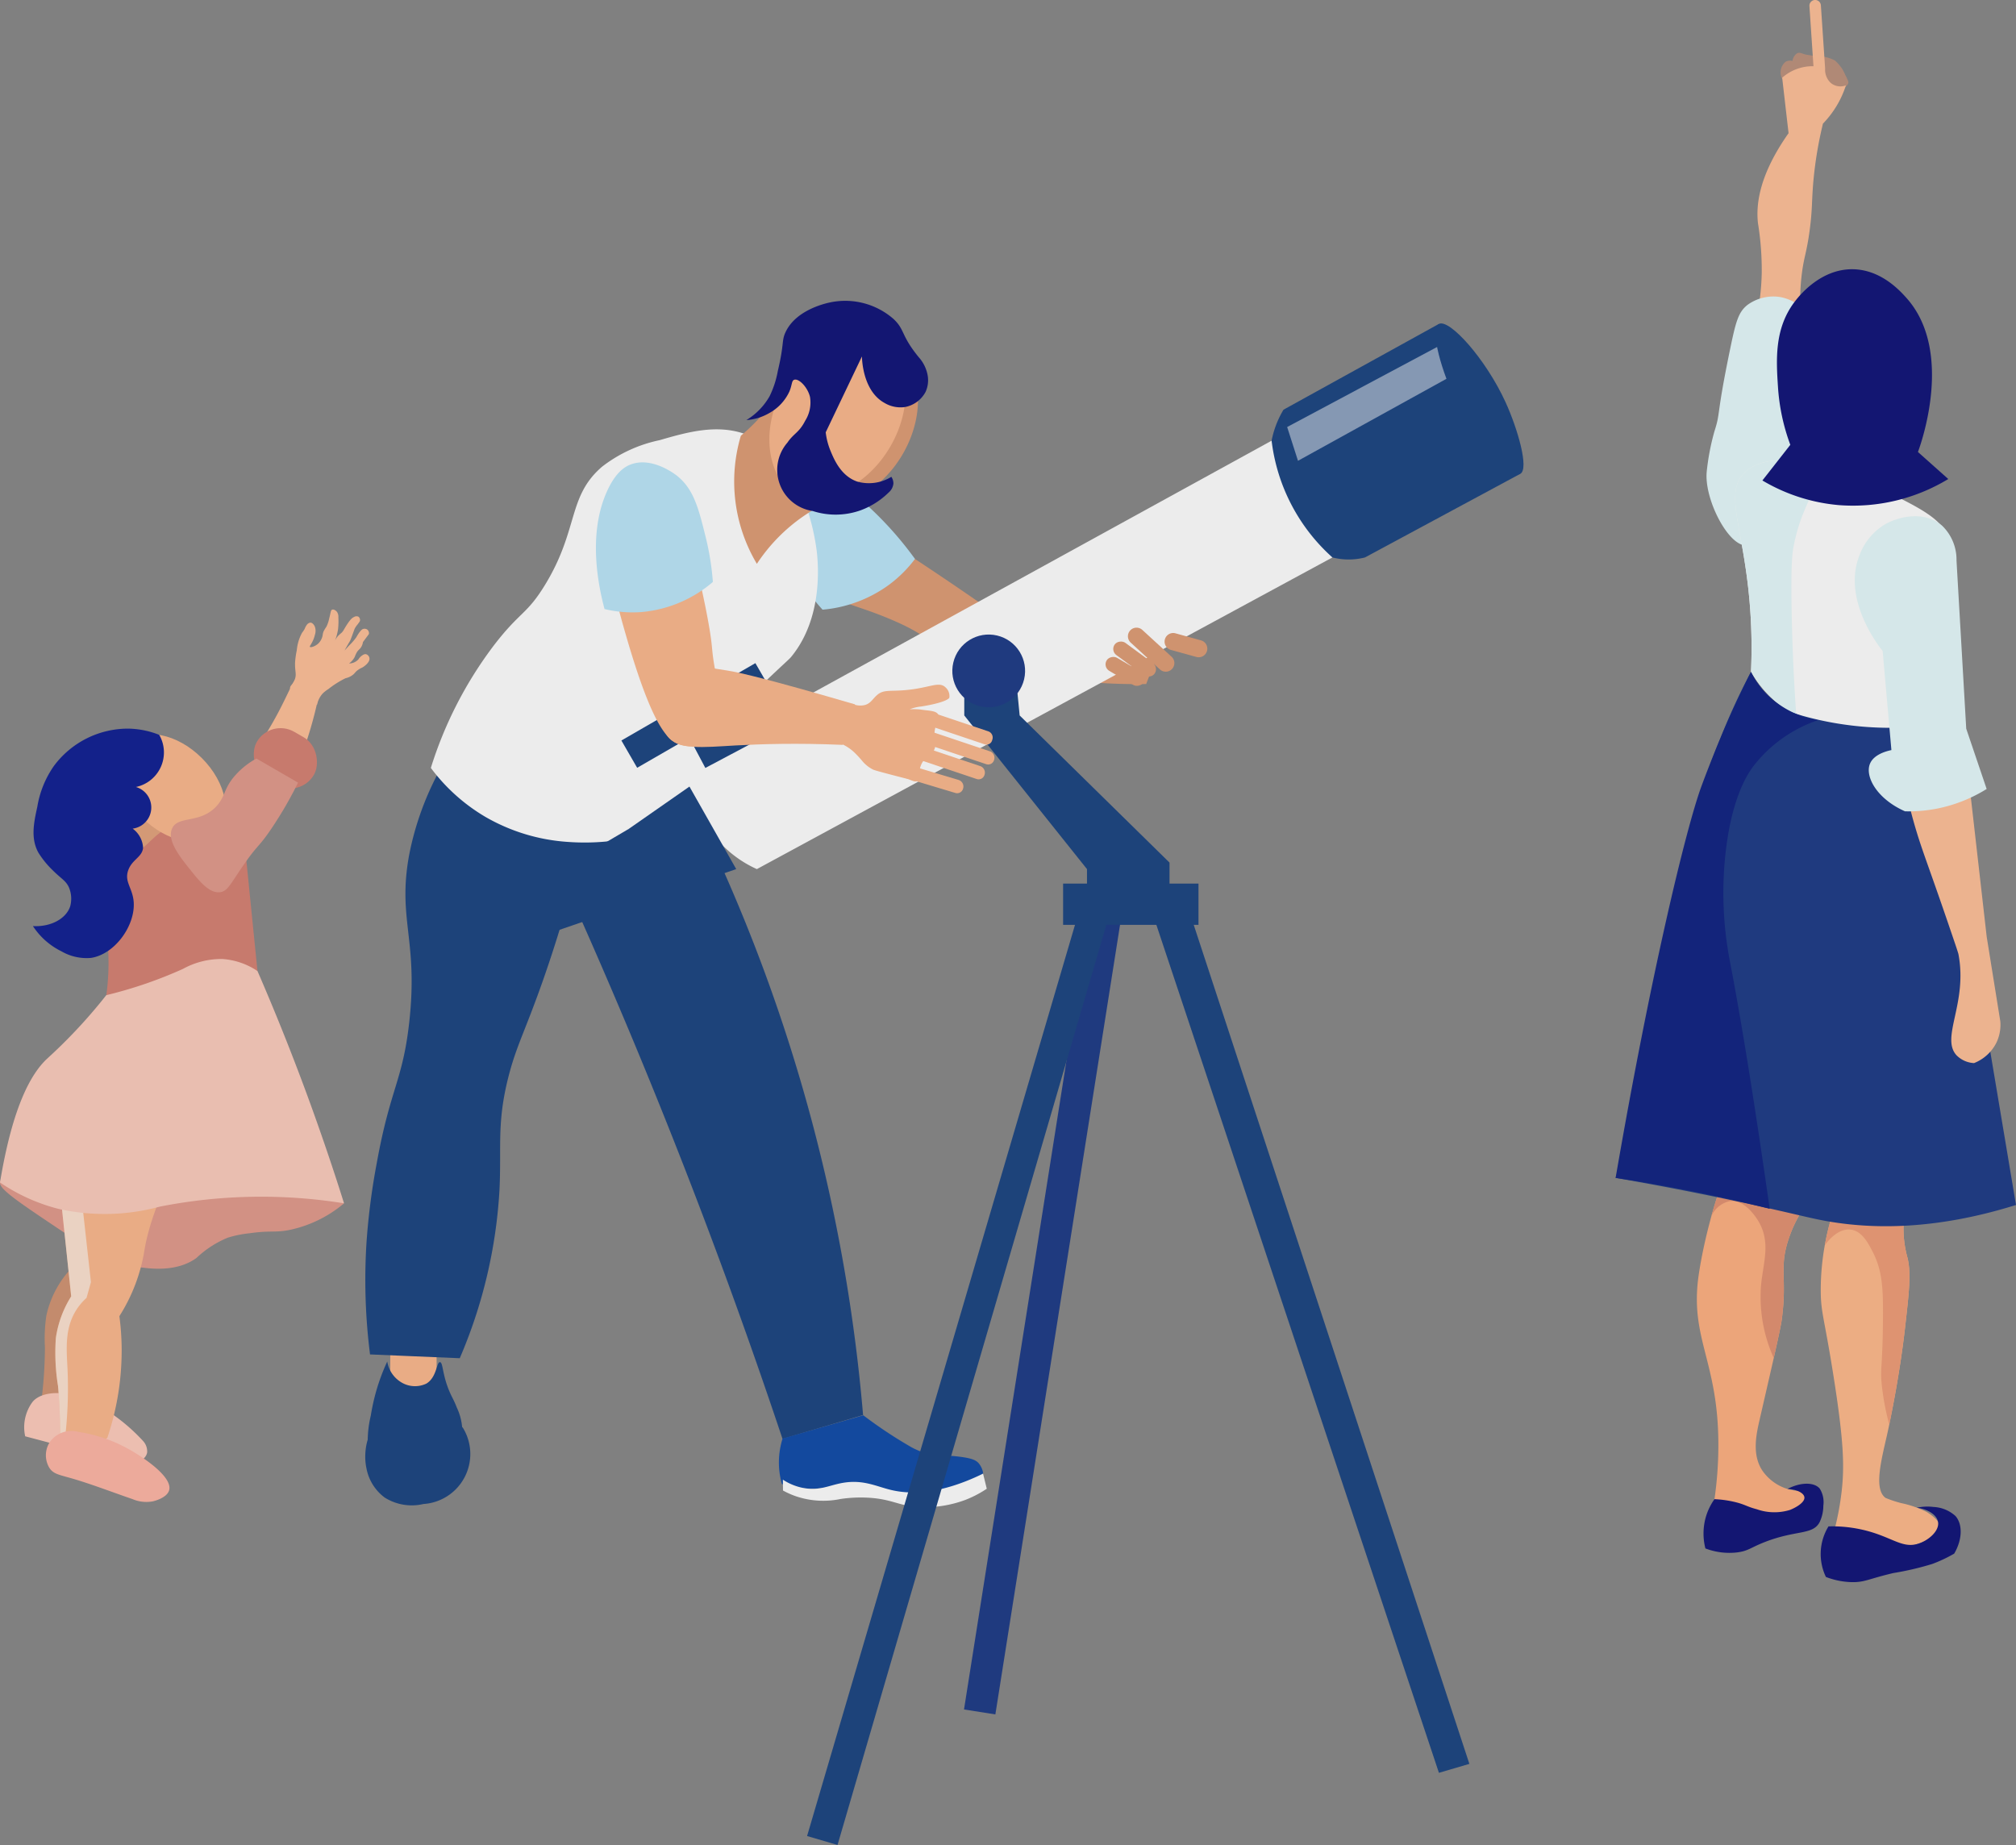 <svg xmlns="http://www.w3.org/2000/svg" width="212.68" height="194.642" viewBox="0 0 212.68 194.642">
  <rect x="0" y="0" width="212.68" height="194.642" fill="#808080" stroke="none"/>
  <g id="footer-3" transform="translate(-1168.583 -2544)" opacity="0.85">
    <g id="father" transform="translate(1207.119 2575.741)">
      <g id="legs" transform="translate(0 44.895)">
        <rect id="矩形_108643" data-name="矩形 108643" width="4.89" height="7.558" rx="2.445" transform="translate(2.634 63.223)" fill="#fbb486"/>
        <g id="组_95865" data-name="组 95865" transform="translate(0 67.001)">
          <path id="路径_178950" data-name="路径 178950" d="M1289.067,3084.387a5,5,0,0,1-1.311,2.289,5.193,5.193,0,0,1-3.2,1.4,4.282,4.282,0,0,1-2.977-.474c-1.458-1-1.242-2.981-1.748-2.983-.524,0-1.317,2.105-.883,4.138a4.983,4.983,0,0,0,1.922,3.089,5.351,5.351,0,0,0,4.091.683,5.284,5.284,0,0,0,4.1-8.139Z" transform="translate(-1278.826 -3077.496)" fill="#0c3879"/>
          <path id="路径_178951" data-name="路径 178951" d="M1287.5,3055.639c-.377-.028-.32,1.606-1.442,2.265a2.779,2.779,0,0,1-2.746-.206,3.141,3.141,0,0,1-1.373-2.128,21.385,21.385,0,0,0-1.179,3.166,23.322,23.322,0,0,0-.561,2.556,11.363,11.363,0,0,0-.319,2.516c.251,1.805,2.539,3.841,5.148,3.707a5.285,5.285,0,0,0,4.393-3.089,4.289,4.289,0,0,0,.412-1.991,6.025,6.025,0,0,0-.549-1.99c-.326-.835-.484-1.028-.755-1.648C1287.722,3056.938,1287.838,3055.663,1287.5,3055.639Z" transform="translate(-1279.621 -3055.57)" fill="#0c3879"/>
        </g>
        <path id="路径_178952" data-name="路径 178952" d="M1300.414,2793.095c-.557,2.04-1.488,5.251-2.856,9.141-1.887,5.363-2.784,6.834-3.618,10.093-1.257,4.912-.724,7.458-.952,12a52.331,52.331,0,0,1-4.189,17.71l-9.465-.4a62.458,62.458,0,0,1-.372-11.809,71.607,71.607,0,0,1,1.077-8.353c1.424-7.9,2.738-8.692,3.428-14.854.981-8.768-1.266-10.869,0-17.71a31.186,31.186,0,0,1,6.284-13.52l22.28,5.713q1.463,2.793,2.856,5.713a178.725,178.725,0,0,1,16.461,61.213l-8.5,2.517c-5.445-16.3-11.769-32.977-19.113-49.925Q1302.089,2796.822,1300.414,2793.095Z" transform="translate(-1278.833 -2775.385)" fill="#0c3879"/>
        <g id="组_95866" data-name="组 95866" transform="translate(43.636 72.672)">
          <path id="路径_178953" data-name="路径 178953" d="M1482.853,3085.431a2.108,2.108,0,0,0-.458-1.062c-.334-.389-.812-.6-2.746-.788a16.544,16.544,0,0,1-2.858-.3,7.441,7.441,0,0,1-1.811-.8,46.957,46.957,0,0,1-4.775-3.192l-8.516,2.453a8.486,8.486,0,0,0-.385,2.729,8.22,8.22,0,0,0,.318,2.074,11.731,11.731,0,0,0,2.48.455c1.681.125,2.176-.206,3.993-.162a30.881,30.881,0,0,1,3.415.44c2.291.333,3.436.5,3.588.517C1476.743,3087.993,1479.225,3087.7,1482.853,3085.431Z" transform="translate(-1461.303 -3079.286)" fill="#0040a3"/>
          <path id="路径_178954" data-name="路径 178954" d="M1484.555,3106.638a11.447,11.447,0,0,1-2.3,1.194,12.317,12.317,0,0,1-4.513.754c-2.429-.044-3.069-.9-5.924-1.012a14.54,14.54,0,0,0-2.675.144,8.979,8.979,0,0,1-4.685-.273,8.67,8.67,0,0,1-1.4-.619q-.007-.573-.014-1.146a5.974,5.974,0,0,0,2.4.92c1.6.229,2.568-.359,3.984-.592,2.117-.348,3.479.387,5.012.755,2.045.49,5.154.508,9.725-1.716Z" transform="translate(-1462.627 -3098.887)" fill="#fff"/>
        </g>
      </g>
      <g id="hand" transform="translate(43.729 17.148)">
        <path id="路径_178955" data-name="路径 178955" d="M1481.3,2693.263c.891,1.68,2.675,1.561,6.9,3.386,3.61,1.56,3.158,2.015,6.3,3.423,4.363,1.955,8.21,2.409,12.239,2.884a61.6,61.6,0,0,0,8.169.414l1.516-3.892a25.912,25.912,0,0,1-6.438-1.725c-2.512-1.037-3.4-1.875-5.519-2.5a14.94,14.94,0,0,0-6.9-.31c-1.861-1.292-4.244-2.919-7.043-4.765-4.98-3.284-6.17-3.892-7.324-3.421C1481.245,2687.552,1480.165,2691.129,1481.3,2693.263Z" transform="translate(-1476.258 -2680.094)" fill="#dd966c"/>
        <path id="路径_178956" data-name="路径 178956" d="M1463.353,2659.513c1.475-.68,3.515.921,5.838,2.786a37.022,37.022,0,0,1,6.763,7.135,13.447,13.447,0,0,1-2.79,2.761,13.919,13.919,0,0,1-6.963,2.59c-1.713-1.888-4.671-5.777-4.5-10.709C1461.734,2662.979,1461.827,2660.216,1463.353,2659.513Z" transform="translate(-1461.69 -2659.354)" fill="#b7e5f9"/>
      </g>
      <path id="torso" d="M1336.51,2684.429c-.918-3.644-.173-5.9.381-7.046.463-.957.988-1.54,4.761-5.141,3.989-3.809,3.872-3.6,4.19-4,3.237-4.024,2.769-9.464,2.666-10.664-.044-.511-1.028-10.426-7.617-12.759-3.035-1.075-6.191-.162-9,.651a14.914,14.914,0,0,0-6.045,2.777c-3.719,3.169-2.45,6.654-6.094,12.568-1.893,3.073-2.6,2.731-5.332,6.284a42.145,42.145,0,0,0-6.665,12.949,19.538,19.538,0,0,0,5.713,5.142,20,20,0,0,0,8.76,2.666A24.216,24.216,0,0,0,1336.51,2684.429Z" transform="translate(-1300.838 -2630.775)" fill="#fff"/>
      <g id="head" transform="translate(38.918 0)">
        <g id="组_95867" data-name="组 95867" transform="translate(0 3.56)">
          <path id="路径_178957" data-name="路径 178957" d="M1443.967,2639.472a18.4,18.4,0,0,1,11.292-7.824l-7.75-12.346a20.638,20.638,0,0,1-5.231,6.656,16.947,16.947,0,0,0,1.689,13.515Z" transform="translate(-1441.574 -2615.291)" fill="#dd966c"/>
          <path id="路径_178958" data-name="路径 178958" d="M1471.171,2615.111c-2.62,4.537-7.54,6.6-10.988,4.609a5.4,5.4,0,0,1-.747-.518c-2.786-2.284-3.173-7.114-.755-11.3,2.481-4.3,7.025-6.377,10.428-4.892a5.48,5.48,0,0,1,.56.281C1473.119,2605.28,1473.791,2610.573,1471.171,2615.111Z" transform="translate(-1453.375 -2602.531)" fill="#dd966c"/>
          <path id="路径_178959" data-name="路径 178959" d="M1469.864,2614.311c-2.481,4.3-7.025,6.375-10.428,4.891-2.786-2.284-3.173-7.114-.755-11.3,2.481-4.3,7.025-6.377,10.428-4.892C1471.9,2605.292,1472.282,2610.123,1469.864,2614.311Z" transform="translate(-1453.375 -2602.531)" fill="#fbb486"/>
        </g>
        <path id="路径_178960" data-name="路径 178960" d="M1465.128,2593.582a3.91,3.91,0,0,1,.938,1.875,2.961,2.961,0,0,1-.216,1.8,3.112,3.112,0,0,1-2.164,1.587,3.285,3.285,0,0,1-2.164-.433c-2.3-1.262-2.377-4.62-2.38-4.905l-3.823,8.007a7.311,7.311,0,0,0,.505,1.948c.376.908,1.1,2.653,2.813,3.246a4.519,4.519,0,0,0,3.607-.5,1.233,1.233,0,0,1,.216.721,1.43,1.43,0,0,1-.505.938,8.306,8.306,0,0,1-2.957,1.875,7.846,7.846,0,0,1-5.05.072,4.385,4.385,0,0,1-2.669-7.214c.667-.987,1.232-1.039,1.875-2.308a3.6,3.6,0,0,0,.505-2.525c-.257-1.041-1.184-1.96-1.659-1.8-.286.094-.21.512-.505,1.226a4.986,4.986,0,0,1-2.164,2.308,5.5,5.5,0,0,1-2.38.721,6.95,6.95,0,0,0,2.453-2.525,10.174,10.174,0,0,0,.866-2.669c.686-2.9.385-3.135.793-4.04,1.027-2.275,3.946-3.016,4.689-3.174a7.736,7.736,0,0,1,6.709,1.731C1463.7,2590.7,1463.219,2591.243,1465.128,2593.582Z" transform="translate(-1445.664 -2587.644)" fill="#000370"/>
      </g>
    </g>
    <g id="telescope" transform="translate(1211.997 2578.122)">
      <path id="路径_178961" data-name="路径 178961" d="M1679.345,2635.666a10.062,10.062,0,0,0-1.255,3.268c-.938,4.926,1.9,11.111,6.416,12.316a6.952,6.952,0,0,0,3.437,0Z" transform="translate(-1587.355 -2626.563)" fill="#0c3879"/>
      <path id="路径_178962" data-name="路径 178962" d="M1708.888,2613.641l-16.383,8.821a27.419,27.419,0,0,1-8.6-15.584l16.388-9.048a20.811,20.811,0,0,0,1.833,7.561A21.054,21.054,0,0,0,1708.888,2613.641Z" transform="translate(-1591.917 -2597.775)" fill="#0c3879"/>
      <g id="组_95868" data-name="组 95868" transform="translate(92.376 2.263)" opacity="0.5">
        <path id="路径_178963" data-name="路径 178963" d="M1685.522,2615.73l16.231-8.667.845,3.429-15.933,8.8Z" transform="translate(-1685.522 -2607.064)" fill="#fff"/>
      </g>
      <path id="路径_178964" data-name="路径 178964" d="M1758.37,2605.919c1.276,2.8,2.5,7.023,1.551,7.545-1.039.569-4.585-3.3-6.645-7.39-1.642-3.262-2.949-7.877-1.948-8.42C1752.42,2597.061,1756.266,2601.31,1758.37,2605.919Z" transform="translate(-1642.949 -2597.599)" fill="#0c3879"/>
      <path id="路径_178965" data-name="路径 178965" d="M1421.841,2683.073l61.407-33.74a19.66,19.66,0,0,0,6.416,12.316l-60.719,32.88a12.035,12.035,0,0,1-7.1-11.456Z" transform="translate(-1392.512 -2636.962)" fill="#fff"/>
      <path id="路径_178966" data-name="路径 178966" d="M1395.04,2806.391l6.407-4.468,4.935,8.707-7.676,2.635a14.826,14.826,0,0,1-3.666-6.874Z" transform="translate(-1372.127 -2753.063)" fill="#0c3879"/>
      <rect id="矩形_108644" data-name="矩形 108644" width="11.342" height="6.301" rx="3.151" transform="translate(0 60.202)" fill="#0c3879"/>
      <path id="路径_178967" data-name="路径 178967" d="M1342.114,2828.049l12.656-7.442,3.666,6.874-16.09,5.534Q1342.23,2830.532,1342.114,2828.049Z" transform="translate(-1331.857 -2767.279)" fill="#0c3879"/>
      <rect id="矩形_108645" data-name="矩形 108645" width="5.733" height="5.733" transform="translate(28.311 41.831) rotate(-27.947)" fill="#0c3879"/>
      <rect id="矩形_108646" data-name="矩形 108646" width="16.322" height="3.325" transform="translate(22.141 43.999) rotate(-30)" fill="#0c3879"/>
      <path id="路径_178968" data-name="路径 178968" d="M1543.078,2753.108v3.037l12.946,16.21v1.965s8.707.133,8.707,0v-2.652l-15.81-15.522-.229-2.35-1.489-2.176Z" transform="translate(-1484.765 -2714.788)" fill="#0c3879"/>
      <circle id="椭圆_1520" data-name="椭圆 1520" cx="3.838" cy="3.838" r="3.838" transform="translate(56.274 39.513) rotate(-76.717)" fill="#0e2e7f"/>
      <rect id="矩形_108647" data-name="矩形 108647" width="3.348" height="87.707" transform="matrix(0.988, 0.156, -0.156, 0.988, 71.968, 59.569)" fill="#0e2e7f"/>
      <path id="路径_178969" data-name="路径 178969" d="M1476.942,2948.042l-3.212-.944,29.369-99.885,3.226.251Q1491.633,2897.753,1476.942,2948.042Z" transform="translate(-1432 -2787.522)" fill="#0c3879"/>
      <path id="路径_178970" data-name="路径 178970" d="M1653.542,2940.113l3.212-.944-30.334-92.334-3.972-.039Z" transform="translate(-1545.155 -2787.205)" fill="#0c3879"/>
      <rect id="矩形_108648" data-name="矩形 108648" width="14.282" height="4.353" transform="translate(68.739 59.095)" fill="#0c3879"/>
    </g>
    <g id="mother" transform="translate(1339.024 2544)">
      <path id="路径_178971" data-name="路径 178971" d="M1881.869,2595.472c-.383-.114-.585-.23-.82-.137a1.085,1.085,0,0,0-.513.82,1.058,1.058,0,0,0-.752.1,1.479,1.479,0,0,0-.324,1.832c1.642-.662,2.588-.488,3.161-.157.716.413.771,1.023,1.572,1.265.913.275,2.087-.142,2.222-.718.015-.062.033-.192-.308-.82a4.05,4.05,0,0,0-1.094-1.538,3.772,3.772,0,0,0-1.538-.444A12.331,12.331,0,0,1,1881.869,2595.472Z" transform="translate(-1861.87 -2589.729)" fill="#b98b74"/>
      <path id="路径_178972" data-name="路径 178972" d="M1883.636,2586.053q-.337-2.926-.673-5.853a4.853,4.853,0,0,1,3.3-1.213l-.425-6.342a.605.605,0,0,1,1.208-.081l.447,6.663c0,.005,0,.01,0,.016a1.918,1.918,0,0,0,.579,1.494,1.6,1.6,0,0,0,1.615.269,10.293,10.293,0,0,1-2.422,4.036,41.5,41.5,0,0,0-1.009,6.054c-.194,2.154-.089,2.939-.4,5.247s-.576,2.677-.807,4.44a23.778,23.778,0,0,0,0,6.055,3.137,3.137,0,0,1-3.431,0,3.077,3.077,0,0,1-1.211-2.018,25.929,25.929,0,0,0,.4-4.036,31.015,31.015,0,0,0-.4-5.247C1880.18,2593.46,1880.6,2590.361,1883.636,2586.053Z" transform="translate(-1865.391 -2572.001)" fill="#ffbc92"/>
      <path id="路径_178973" data-name="路径 178973" d="M1897.91,2729.084c-1.894-.014-4.385-4.891-4.132-7.739a24.986,24.986,0,0,1,.821-4.307c.676-2.112.147-1.385,1.641-8.614.617-2.986.882-3.955,1.846-4.717a4.627,4.627,0,0,1,3.487-.82,4.861,4.861,0,0,1,3.692,3.281C1902.223,2724.531,1899.751,2729.1,1897.91,2729.084Z" transform="translate(-1884.171 -2671.542)" fill="#e4f9fb"/>
      <path id="路径_178974" data-name="路径 178974" d="M1836.532,2789.729a56.57,56.57,0,0,1,.163,7.534,12.605,12.605,0,0,0,2.653,3.2,12.062,12.062,0,0,0,1.687,1.213c5.131,3.065,11.33,1.705,12.461,1.439a17.12,17.12,0,0,1-.476-10.066c1.487-5.218,5.185-6.868,4.432-9.879-.517-2.069-3.073-3.308-8.2-5.743-3.935-1.868-5.793-2.322-6.824-2.433-.13-.014-.247-.023-.354-.028-1.935-.1-4.7-.231-6.19,1.419C1833.917,2778.553,1835.844,2781.947,1836.532,2789.729Z" transform="translate(-1822.411 -2726.389)" fill="#fff"/>
      <path id="路径_178975" data-name="路径 178975" d="M1895.347,2789.729a56.57,56.57,0,0,1,.163,7.534,12.605,12.605,0,0,0,2.653,3.2,12.062,12.062,0,0,0,1.687,1.213c.151.008.292.011.422.011-.308-4.445-.428-8.13-.476-10.814-.091-5.045.075-6.12.2-6.8.907-4.812,2.935-6.116,2.109-7.958a3.259,3.259,0,0,0-.87-1.119c-.13-.014-.247-.023-.354-.028-1.935-.1-4.7-.231-6.19,1.419C1892.732,2778.553,1894.659,2781.947,1895.347,2789.729Z" transform="translate(-1881.226 -2726.389)" fill="#e4f9fb"/>
      <g id="组_95869" data-name="组 95869" transform="translate(8.574 100.462)">
        <path id="路径_178976" data-name="路径 178976" d="M1889.738,3044.343a39.971,39.971,0,0,1-.41,5.469,4.676,4.676,0,0,0,1.64,2.188c2.019,1.416,4.959.74,6.7-.684a6.1,6.1,0,0,0,1.777-2.461,4.989,4.989,0,0,1-5.059-2.05c-1.142-1.719-.636-3.894-.274-5.47.617-2.678,1.1-4.792,1.471-6.417.5-2.224.778-3.53.854-4.111.593-4.576-.376-5.4.82-8.751.723-2.025,1.312-2.385,2.051-4.649a21.618,21.618,0,0,0,.958-7.11,85.414,85.414,0,0,1,1.23-13.126l-13.4-5.059a100.584,100.584,0,0,0,2.325,15.313,15.194,15.194,0,0,1,.547,5.2,19.862,19.862,0,0,1-1.367,5.333s-.256.768-.6,2c-.177.646-.379,1.418-.579,2.274-.268,1.15-.535,2.449-.739,3.792C1886.637,3032.916,1889.8,3035.186,1889.738,3044.343Z" transform="translate(-1887.473 -2992.113)" fill="#ffab79"/>
        <path id="路径_178977" data-name="路径 178977" d="M1890.508,3233.4a7.08,7.08,0,0,0,3.418.41c1.131-.158,1.347-.5,2.871-1.094,3.3-1.281,4.992-.718,5.743-2.051a4.072,4.072,0,0,0,.41-1.777,2.684,2.684,0,0,0-.39-1.815c-.594-.674-1.992-.68-3.389.049.982.05,1.711.422,1.779.86.089.57-.958,1.136-1.512,1.353a5.589,5.589,0,0,1-3.513-.071c-1.073-.277-1.231-.516-2.41-.786a11.19,11.19,0,0,0-2.051-.274,6.264,6.264,0,0,0-.957,2.051A6.343,6.343,0,0,0,1890.508,3233.4Z" transform="translate(-1889.61 -3170.504)" fill="#000370"/>
        <path id="路径_178978" data-name="路径 178978" d="M1888.977,3017.955s-.256.768-.6,2a2.777,2.777,0,0,1,1.964-1.591c1.659-.209,2.937,2.007,3.076,2.256,1.217,2.173.428,4.3.205,6.563a15.676,15.676,0,0,0,1.334,7.735c.5-2.224.778-3.53.854-4.111.593-4.576-.376-5.4.82-8.751.723-2.025,1.312-2.385,2.051-4.649a21.618,21.618,0,0,0,.958-7.11,85.414,85.414,0,0,1,1.23-13.126l-13.4-5.059a100.584,100.584,0,0,0,2.325,15.313,15.194,15.194,0,0,1,.547,5.2A19.862,19.862,0,0,1,1888.977,3017.955Z" transform="translate(-1886.849 -2992.113)" fill="#e28b69"/>
      </g>
      <g id="组_95870" data-name="组 95870" transform="translate(20.683 105.247)">
        <path id="路径_178979" data-name="路径 178979" d="M1838.142,3023.076c.388,4.152.878,8.117,1.436,11.881a28.017,28.017,0,0,0-.809,3.317,26.743,26.743,0,0,0-.421,4.613c-.008,2.5.348,2.8,1.368,9.3,1.07,6.815,1.146,9.449.82,12.169a29.322,29.322,0,0,1-.683,3.691,10.284,10.284,0,0,0,7.246,2.051c1.443-.218,3.77-.981,3.829-2.051.04-.727-.98-1.388-1.368-1.64a10.7,10.7,0,0,0-2.735-.957,12.764,12.764,0,0,1-1.64-.547c-1.255-.907-.465-3.913.137-6.563,0,0,.1-.43.253-1.175.4-1.926,1.184-5.968,1.661-10.173.435-3.83.651-5.745.274-7.384a11.454,11.454,0,0,1-.411-3.829,13.911,13.911,0,0,1,.683-3.008c.889-3.221.505-3.688,1.231-6.426s1.222-2.7,1.778-4.786a16.194,16.194,0,0,0,.137-7.383l-13.537-2.051C1837.543,3015.625,1837.786,3019.281,1838.142,3023.076Z" transform="translate(-1837.39 -3012.123)" fill="#ffb584"/>
        <path id="路径_178980" data-name="路径 178980" d="M1830.278,3244.088a8.015,8.015,0,0,0,2.734.547c1.373.025,1.748-.34,4.375-.958a30.771,30.771,0,0,0,4.1-.957,15,15,0,0,0,2.324-1.094c.856-1.463.912-3.075.137-3.965a3.7,3.7,0,0,0-2.324-.957,5.18,5.18,0,0,0-1.761.083c1.186.144,2.1.747,2.239,1.477.184.976-1.05,2.015-2.153,2.335-1.652.48-2.733-.732-5.571-1.435a14.331,14.331,0,0,0-3.829-.41,5.578,5.578,0,0,0-.273,5.333Z" transform="translate(-1828.774 -3182.969)" fill="#000370"/>
        <path id="路径_178981" data-name="路径 178981" d="M1838.142,3023.076c.388,4.152.878,8.117,1.436,11.881a28.017,28.017,0,0,0-.809,3.317c.09-.135,1.246-1.843,2.724-1.677,1.172.132,1.827,1.361,2.325,2.325,1.036,2.01,1.115,3.89,1.094,6.974-.036,5.247-.3,5.23-.137,6.973a26.59,26.59,0,0,0,.8,4.294c.4-1.926,1.184-5.968,1.661-10.173.435-3.83.651-5.745.274-7.384a11.454,11.454,0,0,1-.411-3.829,13.911,13.911,0,0,1,.683-3.008c.889-3.221.505-3.688,1.231-6.426s1.222-2.7,1.778-4.786a16.194,16.194,0,0,0,.137-7.383l-13.537-2.051C1837.543,3015.625,1837.786,3019.281,1838.142,3023.076Z" transform="translate(-1837.39 -3012.123)" fill="#ee976e"/>
      </g>
      <path id="路径_178982" data-name="路径 178982" d="M1805.335,2921.773c3.53.609,8.909,1.6,15.508,3.061,4.247.942,5.325,1.265,7.142,1.564,4.414.726,10.936.935,19.589-1.769l-8.5-50.673a34.39,34.39,0,0,1-14.079-.952c-1.91-.579-5.317-1.65-5.538-3.6a2.049,2.049,0,0,1,.165-1.023,68.2,68.2,0,0,0-3.24,7.028,51.859,51.859,0,0,0-3.348,11.808c-.189,1.244-.284,2.191-.343,2.753C1812.1,2895.521,1810.37,2904.915,1805.335,2921.773Z" transform="translate(-1805.335 -2797.506)" fill="#0e2e7f"/>
      <g id="组_95871" data-name="组 95871" transform="translate(25.228 54.462)">
        <path id="路径_178983" data-name="路径 178983" d="M1812.216,2910.634c.458,2.487.97,4.458,1.333,5.743.815,2.884,1.4,4.163,3.692,10.87.663,1.942.994,2.912,1.025,3.077.988,5.205-1.918,8.788-.2,10.665a2.786,2.786,0,0,0,1.846.821,4.476,4.476,0,0,0,2.359-2.154,4.338,4.338,0,0,0,.41-2.256l-1.436-8.921-1.948-17.125Z" transform="translate(-1807.326 -2884.118)" fill="#ffbc92"/>
        <path id="路径_178984" data-name="路径 178984" d="M1819.894,2825.856c-.56,1.347.718,3.706,3.692,5.025a15.47,15.47,0,0,0,3.487-.307,15.626,15.626,0,0,0,5.128-2.051l-2.154-6.358-1.026-17.74a4.982,4.982,0,0,0-1.5-3.661c-1.817-1.6-4.534-1.035-6.087-.133a6.4,6.4,0,0,0-2.666,3.281c-1.825,4.677,2.115,9.627,2.461,10.05q.461,5.229.923,10.459C1821.569,2824.543,1820.29,2824.9,1819.894,2825.856Z" transform="translate(-1818.286 -2799.75)" fill="#e4f9fb"/>
      </g>
      <path id="路径_178985" data-name="路径 178985" d="M1844.772,2690.782c2.96.058,4.952,2.278,5.617,3.019,5.055,5.634,1.518,15.463,1.219,16.26l3.2,2.852a19.387,19.387,0,0,1-11.542,2.753,18.992,18.992,0,0,1-8.067-2.6l2.945-3.761a21.43,21.43,0,0,1-1.3-6.084c-.184-2.83-.4-6.125,1.713-8.948C1838.9,2693.813,1841.218,2690.713,1844.772,2690.782Z" transform="translate(-1819.714 -2662.377)" fill="#000370"/>
      <path id="路径_178986" data-name="路径 178986" d="M1892.656,2921.773c2.936.439,6,.978,9.186,1.638q3.676.762,7.07,1.627c-1.555-10.883-2.889-19.274-4.2-26.127a38.091,38.091,0,0,1-.425-11.691c.69-5.795,2.381-8.19,2.925-8.91a14.477,14.477,0,0,1,6.8-4.829,9.783,9.783,0,0,1-5.237-2.585,9.366,9.366,0,0,1-1.837-2.517c-.935,1.862-2.063,4.232-3.24,7.028,0,0-1.035,2.458-2,5.079C1900.069,2884.932,1896.331,2900.437,1892.656,2921.773Z" transform="translate(-1892.656 -2797.506)" fill="#00147a"/>
    </g>
    <g id="hand-2" data-name="hand" transform="translate(1231.45 2592.781)">
      <path id="路径_178987" data-name="路径 178987" d="M1395.875,2706.253a20.335,20.335,0,0,0-.328-4.023c-.618-3.164-.21-2.338-.918-6.123a95.48,95.48,0,0,0-2.375-9.766l-8.665,1.837c.859,4.109,1.762,7.486,2.469,9.919,2.855,9.842,4.49,11.2,5.878,11.521a3.656,3.656,0,0,0,3.445-.908C1395.645,2708.378,1395.851,2707.9,1395.875,2706.253Z" transform="translate(-1382.867 -2679.78)" fill="#fbb486"/>
      <path id="路径_178988" data-name="路径 178988" d="M1410.636,2754.446c1.073,1.556,3.774,1.233,7.259,1.037,2.647-.149,6.48-.266,11.268-.06l1.3-4.271c-8.851-2.583-12.2-3.383-13.478-3.57-.266-.039-1.693-.243-3.62-.669-1.173-.259-1.1-.359-1.3-.311-1.342.343-1.626,3.315-1.715,4.25C1410.182,2752.688,1410.09,2753.653,1410.636,2754.446Z" transform="translate(-1403.131 -2725.622)" fill="#fbb486"/>
      <g id="组_95872" data-name="组 95872" transform="translate(25.827 23.451)">
        <path id="路径_178989" data-name="路径 178989" d="M1491.18,2759.1c.6-.2.774-.661,1.268-1.07.605-.5,1.179-.376,2.473-.451,2.974-.171,3.971-1.06,4.73-.305a1.227,1.227,0,0,1,.38,1.074s-.152.471-2.976.927a4.411,4.411,0,0,0-1.207.295,6.2,6.2,0,0,1,1.146.023c.847.137,1.631.1,1.87.528.2.366-.2.632-.361,1.635-.181,1.106.229,1.268-.022,1.969-.322.9-1.04.755-1.435,1.724-.335.821-.04,1.465-.426,1.683-.244.138-.52-.064-.946-.2-.166-.052-3.456-.876-3.7-1.009a3.589,3.589,0,0,1-1.091-.858,11.417,11.417,0,0,0-.807-.882,4.794,4.794,0,0,0-1.5-1l1.172-4.217A2.039,2.039,0,0,0,1491.18,2759.1Z" transform="translate(-1488.574 -2756.97)" fill="#fbb486"/>
        <path id="路径_178990" data-name="路径 178990" d="M1526.955,2770.17l.029-.1a.618.618,0,0,1,.79-.429l5.559,1.869a.689.689,0,0,1,.427.838l-.03.1a.618.618,0,0,1-.79.429l-5.559-1.869A.689.689,0,0,1,1526.955,2770.17Z" transform="translate(-1517.756 -2766.584)" fill="#fbb486"/>
        <path id="路径_178991" data-name="路径 178991" d="M1524.8,2778.009l.009-.031a.647.647,0,0,1,.826-.449l6.221,2.091a.721.721,0,0,1,.446.877l-.009.03a.646.646,0,0,1-.826.449l-6.221-2.091A.721.721,0,0,1,1524.8,2778.009Z" transform="translate(-1516.114 -2772.587)" fill="#fbb486"/>
        <path id="路径_178992" data-name="路径 178992" d="M1520.6,2784.547l.009-.031a.646.646,0,0,1,.826-.449l6.221,2.092a.721.721,0,0,1,.446.877l-.009.031a.646.646,0,0,1-.826.449l-6.221-2.091A.721.721,0,0,1,1520.6,2784.547Z" transform="translate(-1512.923 -2777.562)" fill="#fbb486"/>
        <path id="路径_178993" data-name="路径 178993" d="M1510.877,2791.559l.008-.031a.648.648,0,0,1,.812-.477l6.277,1.887a.719.719,0,0,1,.472.862l-.008.031a.648.648,0,0,1-.812.476l-6.276-1.887A.72.72,0,0,1,1510.877,2791.559Z" transform="translate(-1505.527 -2782.881)" fill="#fbb486"/>
      </g>
      <path id="路径_178994" data-name="路径 178994" d="M1384.2,2659.137c2.244-.885,4.684.988,4.9,1.156,1.8,1.421,2.308,3.481,3.061,6.53a28.252,28.252,0,0,1,.748,4.693,13.341,13.341,0,0,1-7.5,3.173,12.616,12.616,0,0,1-3.927-.316c-.661-2.472-1.791-7.921.272-12.447C1382.657,2659.941,1383.613,2659.369,1384.2,2659.137Z" transform="translate(-1380.572 -2658.901)" fill="#b7e5f9"/>
    </g>
    <g id="fingers" transform="translate(1284.919 2609.843)">
      <rect id="矩形_108649" data-name="矩形 108649" width="1.6" height="4.54" rx="0.8" transform="translate(0 4.528) rotate(-59.583)" fill="#dd966c"/>
      <rect id="矩形_108650" data-name="矩形 108650" width="1.601" height="5.213" rx="0.801" transform="translate(0.789 2.791) rotate(-53.704)" fill="#dd966c"/>
      <path id="矩形_108651" data-name="矩形 108651" d="M.908,0h0a.908.908,0,0,1,.908.908V5.095A.908.908,0,0,1,.908,6h0A.908.908,0,0,1,0,5.095V.908A.908.908,0,0,1,.908,0Z" transform="matrix(0.676, -0.737, 0.737, 0.676, 2.281, 1.339)" fill="#dd966c"/>
      <path id="矩形_108652" data-name="矩形 108652" d="M.908,0h0a.908.908,0,0,1,.908.908V3.7a.908.908,0,0,1-.908.908h0A.908.908,0,0,1,0,3.7V.908A.908.908,0,0,1,.908,0Z" transform="matrix(0.266, -0.964, 0.964, 0.266, 6.314, 2.481)" fill="#dd966c"/>
    </g>
    <g id="girl_whith_a_ball" data-name="girl whith a ball" transform="translate(1168.583 2608.301)">
      <g id="组_95875" data-name="组 95875" transform="translate(0 10.978)">
        <path id="路径_178995" data-name="路径 178995" d="M1197.9,3096.614c1.7.336,5.029,1,7.405-.72a10.7,10.7,0,0,1,3.316-2.146,11.676,11.676,0,0,1,2.28-.463c2.32-.329,2.7-.025,4.392-.385a13.088,13.088,0,0,0,5.586-2.774,46.529,46.529,0,0,0-6.126-2.543c-14.284-4.765-29.764-2.552-30.166.347-.095.683,1.94,2.047,6.01,4.777C1194.068,3095.035,1195.845,3096.207,1197.9,3096.614Z" transform="translate(-1184.583 -3038.456)" fill="#e09485"/>
        <g id="组_95873" data-name="组 95873" transform="translate(2.556 46.699)">
          <path id="路径_178996" data-name="路径 178996" d="M1202.157,3150.053a47.555,47.555,0,0,0,.539-6.819,16.5,16.5,0,0,1,.154-3.39,10.527,10.527,0,0,1,2.889-5.24,23.622,23.622,0,0,1,.809,4.392,24.677,24.677,0,0,1-1.811,11.481,2.04,2.04,0,0,1-2.581-.424Z" transform="translate(-1200.511 -3123.046)" fill="#cf8d6a"/>
          <path id="路径_178997" data-name="路径 178997" d="M1206.7,3198.343c.19-.059,1.4-.455,1.541-1.31a1.628,1.628,0,0,0-.462-1.233,19.375,19.375,0,0,0-4.777-3.776c-2.939-1.681-5.877-1.535-6.858-.308a4.472,4.472,0,0,0-.771,3.622Z" transform="translate(-1195.272 -3165.788)" fill="#ffc9b9"/>
          <path id="路径_178998" data-name="路径 178998" d="M1209.2,3110.542c.108,1.261.228,3.125.231,5.433a3.673,3.673,0,0,0,.464.4,3.424,3.424,0,0,0,1.616.639,3.668,3.668,0,0,0,2.89-1.04,28.837,28.837,0,0,0,1.5-9.94,28.276,28.276,0,0,0-.231-2.889,18.4,18.4,0,0,0,2.659-7.05c.307-1.838,1.154-4.827,3.582-9.824l-12.713,1.618q.114,1.078.227,2.158.579,5.509,1.159,11.018a11.206,11.206,0,0,0-1.618,4.392A22.012,22.012,0,0,0,1209.2,3110.542Z" transform="translate(-1205.631 -3086.271)" fill="#fbb486"/>
          <path id="路径_178999" data-name="路径 178999" d="M1209.2,3114.931c.108,1.261.228,3.125.231,5.433a3.673,3.673,0,0,0,.464.4,45.827,45.827,0,0,0,.307-7.568c-.1-2.15-.37-4.491,1.079-6.55a6.171,6.171,0,0,1,.925-1.04q.231-.828.462-1.657-.661-5.956-1.321-11.912-.6.041-1.234.1-.472.047-.926.1.413,3.849.82,7.7.291,2.756.579,5.509a11.206,11.206,0,0,0-1.618,4.392A22.012,22.012,0,0,0,1209.2,3114.931Z" transform="translate(-1205.631 -3090.66)" fill="#fff" opacity="0.59"/>
          <path id="路径_179000" data-name="路径 179000" d="M1217.839,3213.771c-.235.793-1.54,1.119-1.7,1.156a3.7,3.7,0,0,1-2.157-.231c-1.852-.635-3.682-1.335-5.548-1.926-2.061-.652-2.749-.617-3.236-1.387a2.567,2.567,0,0,1,0-2.62,2.775,2.775,0,0,1,3.082-1.156,15.607,15.607,0,0,1,5.086,1.7C1215.051,3210.212,1218.257,3212.358,1217.839,3213.771Z" transform="translate(-1202.554 -3178.519)" fill="#ffb1a0"/>
        </g>
        <path id="路径_179001" data-name="路径 179001" d="M1220.888,3019.929q-1.7-5.427-3.814-11.211c-1.721-4.69-3.508-9.123-5.317-13.292a6.537,6.537,0,0,0-2.427-2.2c-3.574-1.818-9.007.07-13.523,4.739-.548.7-1.413,1.763-2.543,3.005-1.866,2.051-3.367,3.389-3.7,3.7-1.646,1.535-3.625,4.91-4.97,13.061a19.583,19.583,0,0,0,6.126,2.774,22.218,22.218,0,0,0,10.749-.231A55.205,55.205,0,0,1,1220.888,3019.929Z" transform="translate(-1184.593 -2968.26)" fill="#fcc9b9"/>
        <g id="组_95874" data-name="组 95874" transform="translate(3.471 0)">
          <rect id="矩形_108653" data-name="矩形 108653" width="6.582" height="14.09" transform="translate(15.398 19.178) rotate(180)" fill="#e29d74"/>
          <path id="路径_179002" data-name="路径 179002" d="M1241.544,2954.451q-.751-7.455-1.5-14.91c-4.734-1.479-7.242-.774-8.668.231-1.284.9-2.16,2.382-4.392,3.121a7.983,7.983,0,0,1-3.236.347,26.948,26.948,0,0,1,2.08,10.633,25.922,25.922,0,0,1-.231,3.121,45.668,45.668,0,0,0,8.091-2.774,8.369,8.369,0,0,1,4.161-1.04A7.536,7.536,0,0,1,1241.544,2954.451Z" transform="translate(-1217.851 -2927.285)" fill="#d3796a"/>
          <ellipse id="椭圆_1521" data-name="椭圆 1521" cx="4.45" cy="6.646" rx="4.45" ry="6.646" transform="translate(6.833 6.293) rotate(-45)" fill="#fbb486"/>
          <path id="路径_179003" data-name="路径 179003" d="M1205.222,2921.835c2.525-.382,4.687-3.414,4.508-5.895-.108-1.491-1.013-2.125-.578-3.352.407-1.147,1.477-1.378,1.567-2.372a2.659,2.659,0,0,0-1.1-2.02,2.25,2.25,0,0,0,.347-4.392,3.725,3.725,0,0,0,2.458-5.5,9.2,9.2,0,0,0-3.258-.658,9.745,9.745,0,0,0-7.869,3.958,10.479,10.479,0,0,0-1.734,4.276c-.359,1.637-.731,3.339.115,4.854a9.653,9.653,0,0,0,1.5,1.849c.916.917,1.409,1.1,1.734,1.849a3.069,3.069,0,0,1,.116,1.965c-.418,1.282-2.016,2.188-3.93,2.08a7.57,7.57,0,0,0,3,2.658A5.283,5.283,0,0,0,1205.222,2921.835Z" transform="translate(-1199.096 -2896.056)" fill="#00118c"/>
        </g>
      </g>
      <g id="组_95876" data-name="组 95876" transform="translate(18.025 0)">
        <path id="路径_179004" data-name="路径 179004" d="M1303.4,2873.12c-.822.039-1.253,1.414-2.427,3.7a39.952,39.952,0,0,1-2.311,3.93l4.276,1.734c.4-1.025.795-2.144,1.156-3.352a42.47,42.47,0,0,0,1.04-4.276C1304.344,2873.317,1303.748,2873.1,1303.4,2873.12Z" transform="translate(-1289.407 -2866.413)" fill="#ffbc92"/>
        <rect id="矩形_108654" data-name="矩形 108654" width="6.954" height="5.779" rx="2.889" transform="translate(13.647 19.943) rotate(-150)" fill="#d3796a"/>
        <path id="路径_179005" data-name="路径 179005" d="M1265.168,2924.922c-1.135.161-2.177-1.136-3.121-2.312-1.12-1.4-2.517-3.133-1.965-4.392.628-1.433,2.994-.454,4.739-2.427.926-1.047.7-1.825,1.965-3.236a8.279,8.279,0,0,1,2.2-1.734l4.392,2.543a41.313,41.313,0,0,1-2.658,4.623c-1.549,2.329-1.518,1.762-3.236,4.277C1266.21,2924.121,1265.931,2924.813,1265.168,2924.922Z" transform="translate(-1259.958 -2895.099)" fill="#e09485"/>
        <path id="路径_179006" data-name="路径 179006" d="M1315.957,2853.957a3.373,3.373,0,0,1,.628-.494,9.7,9.7,0,0,1,1.8-1.136,1.9,1.9,0,0,0,.9-.468,3.021,3.021,0,0,1,.288-.31,2.606,2.606,0,0,1,.582-.354c.307-.175.81-.588.756-.981a.518.518,0,0,0-.381-.428.511.511,0,0,0-.336.1,1.418,1.418,0,0,0-.451.451,1.343,1.343,0,0,1-.988.431,1.971,1.971,0,0,0,.6-.69,3.1,3.1,0,0,1,.254-.539c.162-.234.275-.266.413-.479a1.374,1.374,0,0,0,.2-.547l.626-.844a.482.482,0,0,0-.152-.461.5.5,0,0,0-.43-.086c-.1.025-.2.084-.414.362a5.012,5.012,0,0,0-.338.534,6.379,6.379,0,0,1-.757.864c-.1.113-.269.294-.474.521.133-.246.361-.662.569-1,.084-.138.447-1.178.493-1.292a2.512,2.512,0,0,1,.315-.464c.2-.275.246-.322.255-.422a.428.428,0,0,0-.194-.405.51.51,0,0,0-.444.049c-.18.08-.368.226-.761.831-.346.533-.335.631-.575.854a3.433,3.433,0,0,0-.367.338,1.985,1.985,0,0,0-.347.586,5.886,5.886,0,0,0,.362-1.273,7.356,7.356,0,0,0,.039-1.308.872.872,0,0,0-.153-.579c-.114-.14-.337-.29-.5-.226s-.135.255-.313.931a3.5,3.5,0,0,1-.3.88,4.367,4.367,0,0,0-.282.459c-.132.31-.073.427-.192.729a1.587,1.587,0,0,1-.338.534c-.336.341-.851.495-.927.388-.04-.056.065-.148.231-.469a3.3,3.3,0,0,0,.3-.8,1.3,1.3,0,0,0-.014-.883c-.028-.058-.2-.4-.46-.4a.526.526,0,0,0-.354.2,1.754,1.754,0,0,0-.25.455,2.771,2.771,0,0,1-.273.408,4.693,4.693,0,0,0-.56,1.853,9.118,9.118,0,0,0-.18,1.262c-.038.954.177,1.208-.018,1.789s-.5.626-.513.928c-.02.415.526,1,2.846,1.778A2.535,2.535,0,0,1,1315.957,2853.957Z" transform="translate(-1299.958 -2845.075)" fill="#ffbc92"/>
      </g>
    </g>
  </g>
</svg>
